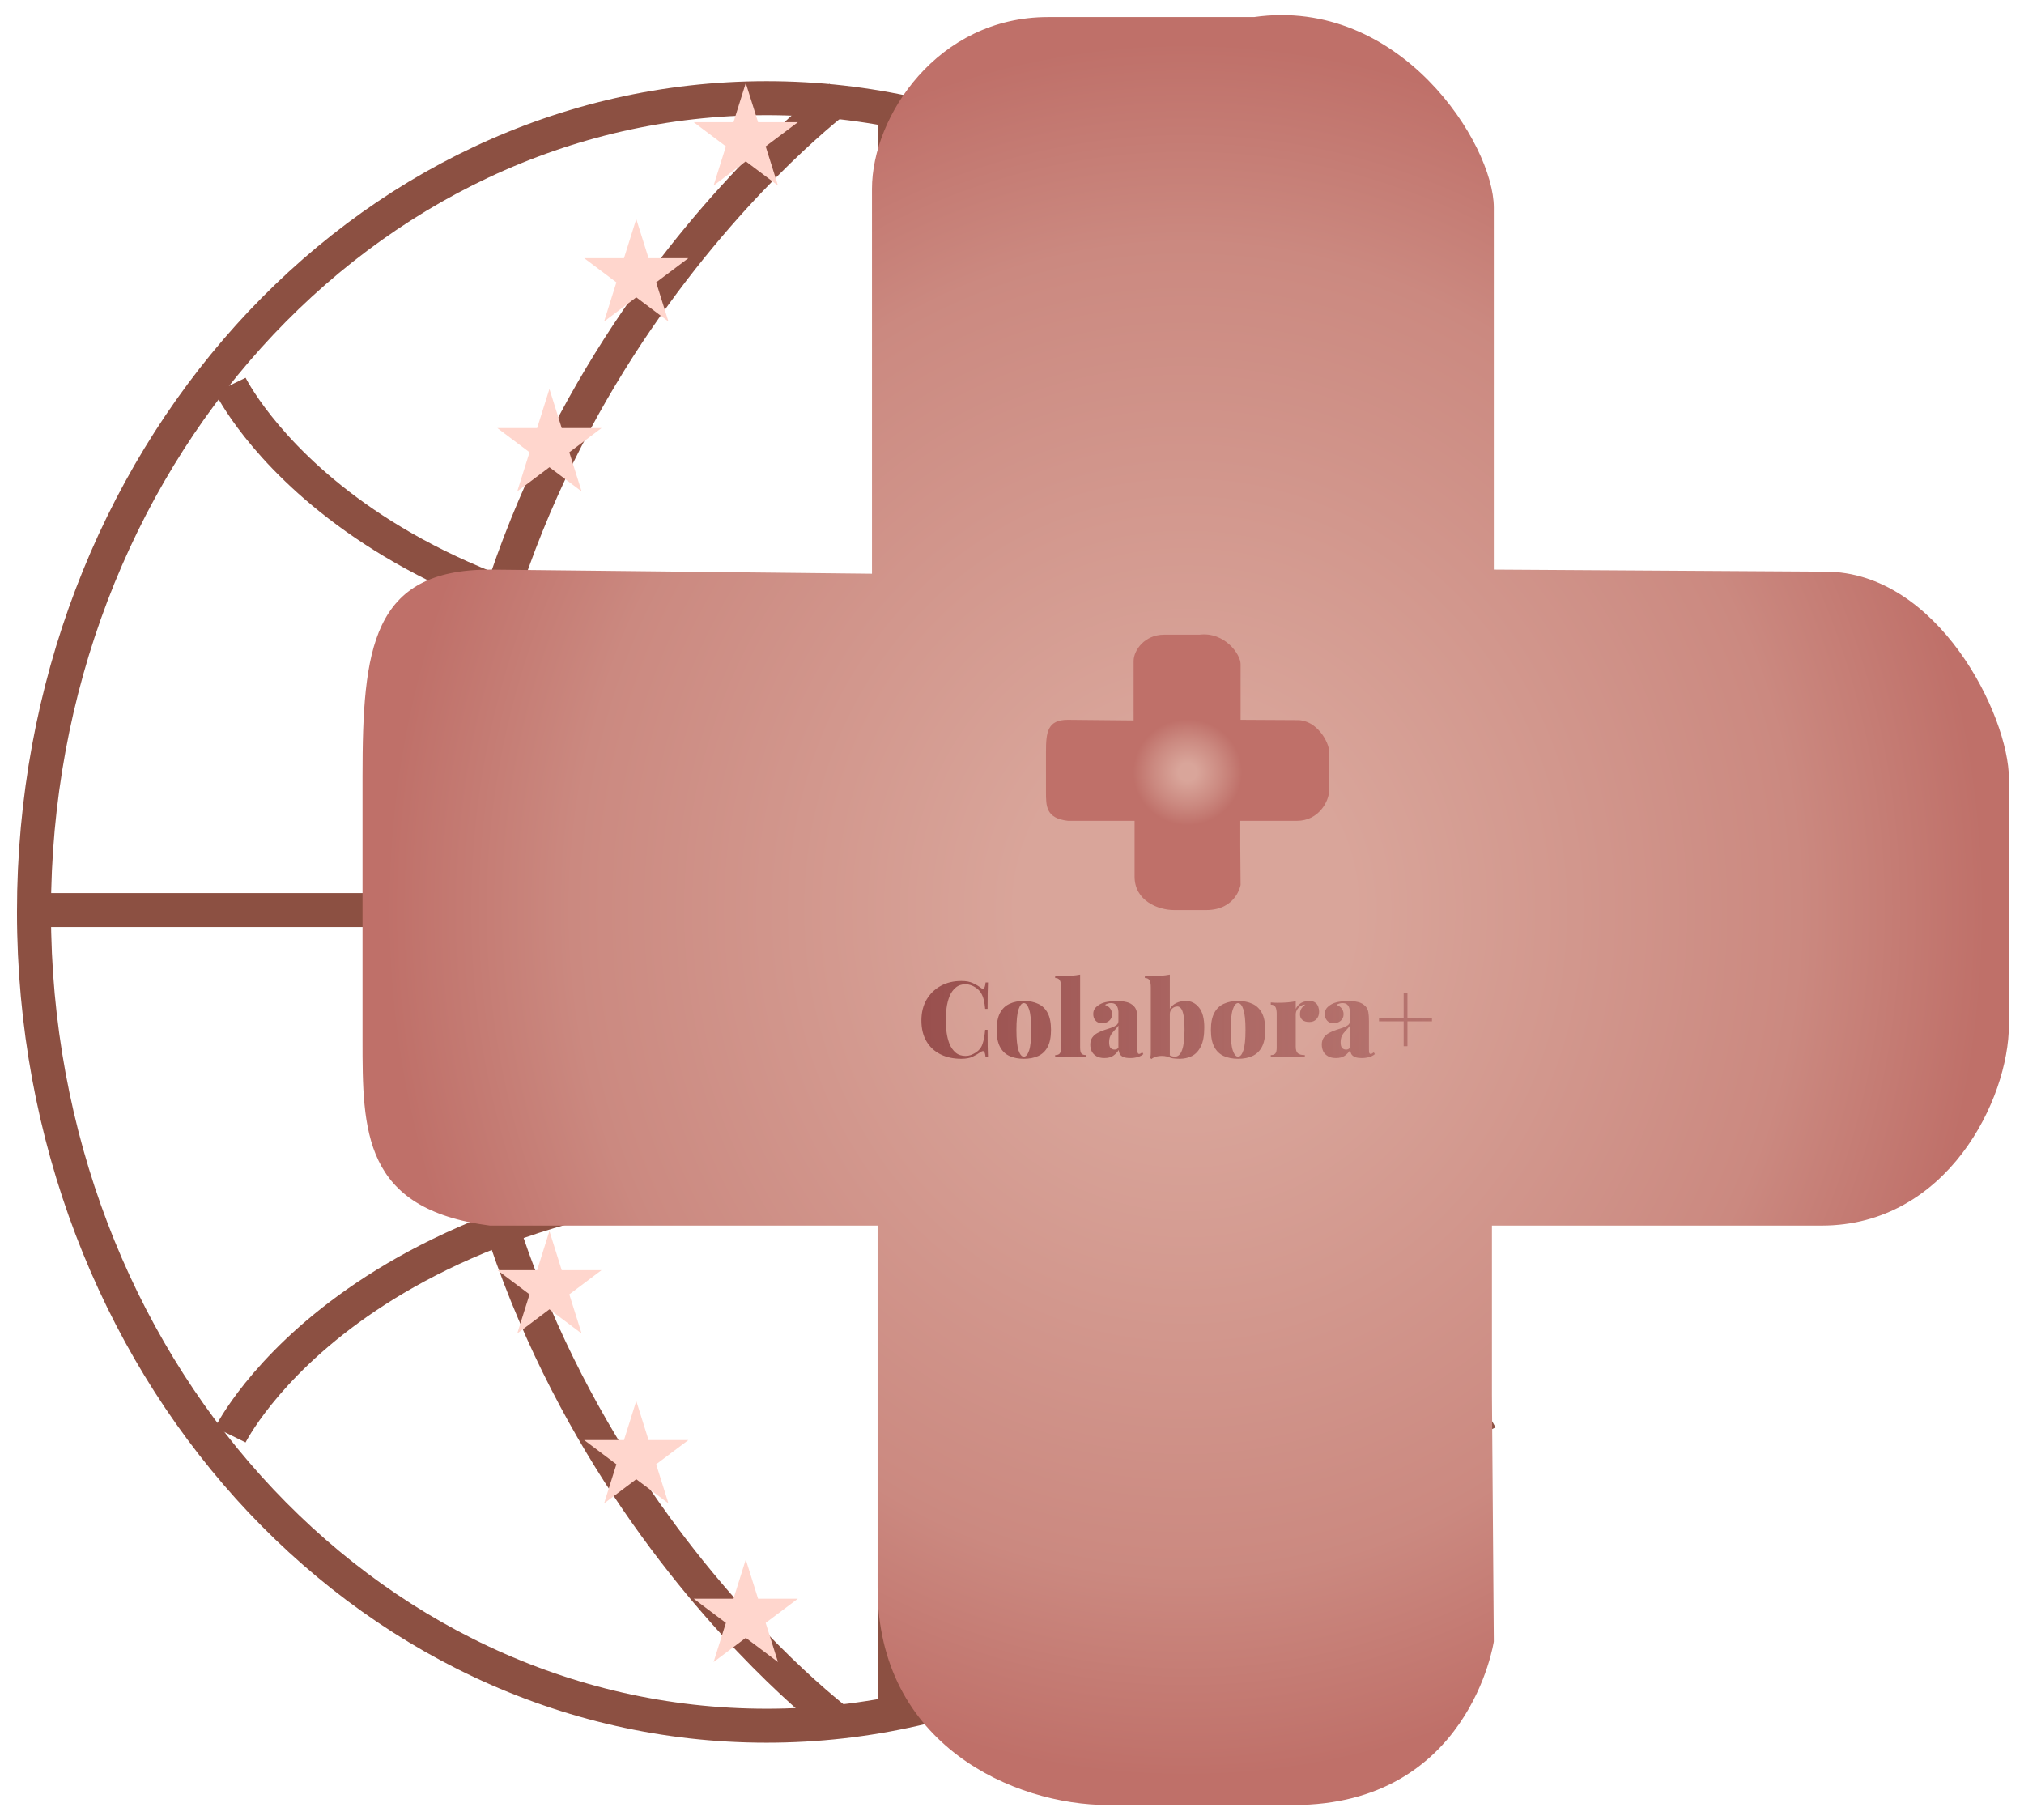 <svg width="536" height="482" viewBox="0 0 536 482" fill="none" xmlns="http://www.w3.org/2000/svg">
<g filter="url(#filter0_d_186_102)">
<path d="M203.003 22C310.153 22 397.006 118.477 397 237.5C397.006 356.53 310.147 453.014 202.997 453C95.841 453.007 8.994 356.53 9 237.507C8.981 118.477 95.841 22 203.003 22Z" stroke="url(#paint0_diamond_186_102)" stroke-width="9" stroke-miterlimit="10"/>
<path d="M236.995 21.787V452.218" stroke="#8C5042" stroke-width="9" stroke-miterlimit="10"/>
<path d="M464.171 237.001H9.82" stroke="#8C5042" stroke-width="9" stroke-miterlimit="10"/>
<path d="M222.339 21.787C222.339 21.787 119.743 98.154 119.743 237.003C119.743 375.851 222.339 452.218 222.339 452.218" stroke="#8C5042" stroke-width="9" stroke-miterlimit="10"/>
<path d="M61 98C61 98 94.958 168 224 168C353.042 168 387 98 387 98" stroke="#8C5042" stroke-width="9" stroke-miterlimit="10"/>
<path d="M61 376C61 376 95.479 306 226.5 306C357.521 306 392 376 392 376" stroke="#8C5042" stroke-width="9" stroke-miterlimit="10"/>
<path d="M532 202.188V267.401C532 287.129 515.631 320.558 482.398 320.558H395.099V365.494L395.595 430.707C395.595 430.707 389.147 474 342.521 474H293.415C268.614 474 232.405 458.108 232.405 416.461V320.558H129.729C96.001 316.2 96 295.376 96 271.239V259.731V250.963V235.071V227.947V218.082V209.862V201.642C96 167.69 98.48 146.841 129.729 146.841L230.917 147.935V46.006C230.917 26.852 248.278 0.522 277.543 0.522H304.824L332.105 0.522C370.794 -4.96 395.595 34.19 395.595 50.94V98.069V146.841L483.39 147.387C513.151 147.387 532 185.438 532 202.188Z" fill="url(#paint1_radial_186_102)"/>
<path d="M352 195.139V205.182C352 208.22 349.184 213.369 343.468 213.369H328.451V220.289L328.536 230.333C328.536 230.333 327.427 237 319.406 237H310.959C306.693 237 300.464 234.552 300.464 228.139V213.369H282.802C277 212.698 277 209.49 277 205.773V204.001V202.65V200.203V199.106V197.587V196.321V195.055C277 189.826 277.427 186.615 282.802 186.615L300.208 186.783V171.085C300.208 168.135 303.195 164.08 308.229 164.08H312.922L317.614 164.08C324.27 163.236 328.536 169.266 328.536 171.845V179.103V186.615L343.638 186.699C348.758 186.699 352 192.559 352 195.139Z" fill="url(#paint2_radial_186_102)"/>
</g>
<path d="M168.5 58L171.755 68.365H182.29L173.767 74.77L177.023 85.135L168.5 78.73L159.977 85.135L163.233 74.77L154.71 68.365H165.245L168.5 58Z" fill="#FFD6CD"/>
<path d="M145.5 103L148.755 113.365H159.29L150.767 119.771L154.023 130.135L145.5 123.729L136.977 130.135L140.233 119.771L131.71 113.365H142.245L145.5 103Z" fill="#FFD6CD"/>
<path d="M145.5 326L148.755 336.365H159.29L150.767 342.771L154.023 353.135L145.5 346.729L136.977 353.135L140.233 342.771L131.71 336.365H142.245L145.5 326Z" fill="#FFD6CD"/>
<path d="M168.5 371L171.755 381.365H182.29L173.767 387.771L177.023 398.135L168.5 391.729L159.977 398.135L163.233 387.771L154.71 381.365H165.245L168.5 371Z" fill="#FFD6CD"/>
<path d="M197.5 413L200.755 423.365H211.29L202.767 429.771L206.023 440.135L197.5 433.729L188.977 440.135L192.233 429.771L183.71 423.365H194.245L197.5 413Z" fill="#FFD6CD"/>
<path d="M197.5 22L200.755 32.365H211.29L202.767 38.77L206.023 49.135L197.5 42.73L188.977 49.135L192.233 38.77L183.71 32.365H194.245L197.5 22Z" fill="#FFD6CD"/>
<path d="M254.592 259.784C255.824 259.784 256.832 259.971 257.616 260.344C258.419 260.699 259.128 261.119 259.744 261.604C260.117 261.884 260.397 261.921 260.584 261.716C260.789 261.492 260.929 260.979 261.004 260.176H261.648C261.611 260.923 261.583 261.837 261.564 262.92C261.545 263.984 261.536 265.403 261.536 267.176H260.892C260.817 266.28 260.696 265.487 260.528 264.796C260.36 264.087 260.108 263.461 259.772 262.92C259.436 262.379 258.951 261.903 258.316 261.492C257.924 261.231 257.504 261.025 257.056 260.876C256.627 260.727 256.179 260.652 255.712 260.652C254.648 260.652 253.771 260.951 253.08 261.548C252.389 262.127 251.848 262.892 251.456 263.844C251.083 264.777 250.821 265.804 250.672 266.924C250.523 268.025 250.448 269.099 250.448 270.144C250.448 271.189 250.523 272.272 250.672 273.392C250.821 274.493 251.083 275.52 251.456 276.472C251.848 277.405 252.389 278.171 253.08 278.768C253.771 279.347 254.648 279.636 255.712 279.636C256.179 279.636 256.627 279.561 257.056 279.412C257.504 279.244 257.924 279.039 258.316 278.796C259.249 278.217 259.875 277.443 260.192 276.472C260.528 275.501 260.761 274.251 260.892 272.72H261.536C261.536 274.549 261.545 276.033 261.564 277.172C261.583 278.292 261.611 279.235 261.648 280H261.004C260.929 279.197 260.799 278.693 260.612 278.488C260.444 278.283 260.155 278.311 259.744 278.572C259.053 279.057 258.316 279.487 257.532 279.86C256.767 280.215 255.777 280.392 254.564 280.392C252.455 280.392 250.607 279.991 249.02 279.188C247.433 278.385 246.201 277.228 245.324 275.716C244.447 274.204 244.008 272.384 244.008 270.256C244.008 268.165 244.456 266.336 245.352 264.768C246.267 263.2 247.517 261.977 249.104 261.1C250.691 260.223 252.52 259.784 254.592 259.784ZM271.134 265.076C272.59 265.076 273.85 265.328 274.914 265.832C275.997 266.317 276.837 267.12 277.434 268.24C278.032 269.36 278.33 270.863 278.33 272.748C278.33 274.633 278.032 276.136 277.434 277.256C276.837 278.376 275.997 279.179 274.914 279.664C273.85 280.149 272.59 280.392 271.134 280.392C269.697 280.392 268.437 280.149 267.354 279.664C266.272 279.179 265.432 278.376 264.834 277.256C264.237 276.136 263.938 274.633 263.938 272.748C263.938 270.863 264.237 269.36 264.834 268.24C265.432 267.12 266.272 266.317 267.354 265.832C268.437 265.328 269.697 265.076 271.134 265.076ZM271.134 265.636C270.574 265.636 270.108 266.196 269.734 267.316C269.361 268.436 269.174 270.247 269.174 272.748C269.174 275.249 269.361 277.06 269.734 278.18C270.108 279.281 270.574 279.832 271.134 279.832C271.694 279.832 272.161 279.281 272.534 278.18C272.908 277.06 273.094 275.249 273.094 272.748C273.094 270.247 272.908 268.436 272.534 267.316C272.161 266.196 271.694 265.636 271.134 265.636ZM286.042 258.104V277.396C286.042 278.18 286.154 278.712 286.378 278.992C286.62 279.272 287.031 279.412 287.61 279.412V280C287.236 279.981 286.676 279.963 285.93 279.944C285.183 279.907 284.418 279.888 283.634 279.888C282.85 279.888 282.056 279.907 281.254 279.944C280.451 279.963 279.844 279.981 279.434 280V279.412C280.012 279.412 280.414 279.272 280.638 278.992C280.88 278.712 281.002 278.18 281.002 277.396V261.464C281.002 260.624 280.89 260.008 280.666 259.616C280.442 259.205 280.031 259 279.434 259V258.412C280.031 258.468 280.61 258.496 281.17 258.496C282.103 258.496 282.971 258.468 283.774 258.412C284.595 258.337 285.351 258.235 286.042 258.104ZM292.485 280.196C291.608 280.196 290.889 280.028 290.329 279.692C289.769 279.356 289.359 278.917 289.097 278.376C288.855 277.835 288.733 277.265 288.733 276.668C288.733 275.884 288.911 275.249 289.265 274.764C289.62 274.26 290.077 273.859 290.637 273.56C291.216 273.243 291.823 272.981 292.457 272.776C293.092 272.571 293.689 272.375 294.249 272.188C294.828 271.983 295.295 271.749 295.649 271.488C296.004 271.208 296.181 270.853 296.181 270.424V267.932C296.181 267.633 296.125 267.307 296.013 266.952C295.92 266.597 295.733 266.289 295.453 266.028C295.173 265.767 294.753 265.636 294.193 265.636C293.895 265.636 293.605 265.683 293.325 265.776C293.064 265.851 292.831 265.963 292.625 266.112C293.279 266.355 293.755 266.7 294.053 267.148C294.352 267.577 294.501 268.053 294.501 268.576C294.501 269.323 294.24 269.911 293.717 270.34C293.195 270.769 292.579 270.984 291.869 270.984C291.123 270.984 290.544 270.751 290.133 270.284C289.723 269.817 289.517 269.239 289.517 268.548C289.517 267.969 289.657 267.484 289.937 267.092C290.236 266.681 290.675 266.308 291.253 265.972C291.813 265.655 292.485 265.431 293.269 265.3C294.053 265.151 294.875 265.076 295.733 265.076C296.648 265.076 297.497 265.169 298.281 265.356C299.065 265.524 299.737 265.897 300.297 266.476C300.689 266.887 300.941 267.4 301.053 268.016C301.165 268.632 301.221 269.425 301.221 270.396V277.9C301.221 278.367 301.249 278.684 301.305 278.852C301.38 279.02 301.501 279.104 301.669 279.104C301.819 279.104 301.959 279.057 302.089 278.964C302.239 278.871 302.379 278.777 302.509 278.684L302.789 279.16C302.379 279.515 301.865 279.776 301.249 279.944C300.652 280.112 300.017 280.196 299.345 280.196C298.543 280.196 297.917 280.103 297.469 279.916C297.04 279.711 296.732 279.449 296.545 279.132C296.377 278.796 296.284 278.441 296.265 278.068C295.873 278.684 295.379 279.197 294.781 279.608C294.203 280 293.437 280.196 292.485 280.196ZM295.145 277.956C295.351 277.956 295.528 277.928 295.677 277.872C295.845 277.797 296.013 277.667 296.181 277.48V271.572C296.051 271.815 295.873 272.057 295.649 272.3C295.444 272.524 295.229 272.757 295.005 273C294.781 273.243 294.567 273.504 294.361 273.784C294.175 274.064 294.016 274.391 293.885 274.764C293.773 275.119 293.717 275.539 293.717 276.024C293.717 276.733 293.848 277.237 294.109 277.536C294.389 277.816 294.735 277.956 295.145 277.956ZM314.052 265.076C315.434 265.076 316.591 265.655 317.524 266.812C318.458 267.951 318.924 269.715 318.924 272.104C318.924 274.213 318.626 275.875 318.028 277.088C317.431 278.301 316.638 279.16 315.648 279.664C314.659 280.149 313.576 280.392 312.4 280.392C311.766 280.392 311.187 280.355 310.664 280.28C310.142 280.205 309.638 280.019 309.152 279.72L309.46 279.272C309.703 279.459 309.974 279.599 310.272 279.692C310.571 279.785 310.851 279.832 311.112 279.832C311.99 279.832 312.634 279.244 313.044 278.068C313.474 276.892 313.688 275.119 313.688 272.748C313.688 271.087 313.604 269.808 313.436 268.912C313.268 268.016 313.044 267.4 312.764 267.064C312.484 266.709 312.167 266.532 311.812 266.532C311.29 266.532 310.823 266.719 310.412 267.092C310.002 267.465 309.796 267.951 309.796 268.548V267.176C310.226 266.467 310.804 265.944 311.532 265.608C312.26 265.253 313.1 265.076 314.052 265.076ZM309.796 258.104V280.056C309.18 279.795 308.546 279.655 307.892 279.636C307.258 279.617 306.679 279.683 306.156 279.832C305.634 279.981 305.232 280.187 304.952 280.448L304.56 280.168C304.654 279.907 304.71 279.655 304.728 279.412C304.747 279.151 304.756 278.889 304.756 278.628V261.464C304.756 260.624 304.644 260.008 304.42 259.616C304.196 259.205 303.786 259 303.188 259V258.412C303.786 258.468 304.364 258.496 304.924 258.496C305.858 258.496 306.726 258.468 307.528 258.412C308.35 258.337 309.106 258.235 309.796 258.104ZM327.873 265.076C329.329 265.076 330.589 265.328 331.653 265.832C332.735 266.317 333.575 267.12 334.173 268.24C334.77 269.36 335.069 270.863 335.069 272.748C335.069 274.633 334.77 276.136 334.173 277.256C333.575 278.376 332.735 279.179 331.653 279.664C330.589 280.149 329.329 280.392 327.873 280.392C326.435 280.392 325.175 280.149 324.093 279.664C323.01 279.179 322.17 278.376 321.573 277.256C320.975 276.136 320.677 274.633 320.677 272.748C320.677 270.863 320.975 269.36 321.573 268.24C322.17 267.12 323.01 266.317 324.093 265.832C325.175 265.328 326.435 265.076 327.873 265.076ZM327.873 265.636C327.313 265.636 326.846 266.196 326.473 267.316C326.099 268.436 325.913 270.247 325.913 272.748C325.913 275.249 326.099 277.06 326.473 278.18C326.846 279.281 327.313 279.832 327.873 279.832C328.433 279.832 328.899 279.281 329.273 278.18C329.646 277.06 329.833 275.249 329.833 272.748C329.833 270.247 329.646 268.436 329.273 267.316C328.899 266.196 328.433 265.636 327.873 265.636ZM346.749 265.076C347.421 265.076 347.944 265.225 348.317 265.524C348.691 265.804 348.952 266.168 349.101 266.616C349.251 267.045 349.325 267.475 349.325 267.904C349.325 268.744 349.083 269.416 348.597 269.92C348.131 270.405 347.515 270.648 346.749 270.648C345.928 270.648 345.303 270.461 344.873 270.088C344.463 269.715 344.257 269.229 344.257 268.632C344.257 267.997 344.388 267.475 344.649 267.064C344.929 266.653 345.275 266.308 345.685 266.028C345.349 266.028 345.051 266.093 344.789 266.224C344.565 266.317 344.351 266.448 344.145 266.616C343.94 266.784 343.763 266.98 343.613 267.204C343.464 267.409 343.343 267.643 343.249 267.904C343.175 268.165 343.137 268.436 343.137 268.716V277.116C343.137 278.012 343.324 278.619 343.697 278.936C344.071 279.253 344.687 279.412 345.545 279.412V280C345.116 279.981 344.472 279.963 343.613 279.944C342.773 279.907 341.905 279.888 341.009 279.888C340.169 279.888 339.32 279.907 338.461 279.944C337.603 279.963 336.959 279.981 336.529 280V279.412C337.108 279.412 337.509 279.272 337.733 278.992C337.976 278.712 338.097 278.18 338.097 277.396V268.52C338.097 267.68 337.985 267.064 337.761 266.672C337.537 266.261 337.127 266.056 336.529 266.056V265.468C337.127 265.524 337.705 265.552 338.265 265.552C339.199 265.552 340.067 265.524 340.869 265.468C341.691 265.393 342.447 265.291 343.137 265.16V267.176C343.38 266.691 343.679 266.299 344.033 266C344.388 265.683 344.789 265.449 345.237 265.3C345.704 265.151 346.208 265.076 346.749 265.076ZM353.79 280.196C352.913 280.196 352.194 280.028 351.634 279.692C351.074 279.356 350.663 278.917 350.402 278.376C350.159 277.835 350.038 277.265 350.038 276.668C350.038 275.884 350.215 275.249 350.57 274.764C350.925 274.26 351.382 273.859 351.942 273.56C352.521 273.243 353.127 272.981 353.762 272.776C354.397 272.571 354.994 272.375 355.554 272.188C356.133 271.983 356.599 271.749 356.954 271.488C357.309 271.208 357.486 270.853 357.486 270.424V267.932C357.486 267.633 357.43 267.307 357.318 266.952C357.225 266.597 357.038 266.289 356.758 266.028C356.478 265.767 356.058 265.636 355.498 265.636C355.199 265.636 354.91 265.683 354.63 265.776C354.369 265.851 354.135 265.963 353.93 266.112C354.583 266.355 355.059 266.7 355.358 267.148C355.657 267.577 355.806 268.053 355.806 268.576C355.806 269.323 355.545 269.911 355.022 270.34C354.499 270.769 353.883 270.984 353.174 270.984C352.427 270.984 351.849 270.751 351.438 270.284C351.027 269.817 350.822 269.239 350.822 268.548C350.822 267.969 350.962 267.484 351.242 267.092C351.541 266.681 351.979 266.308 352.558 265.972C353.118 265.655 353.79 265.431 354.574 265.3C355.358 265.151 356.179 265.076 357.038 265.076C357.953 265.076 358.802 265.169 359.586 265.356C360.37 265.524 361.042 265.897 361.602 266.476C361.994 266.887 362.246 267.4 362.358 268.016C362.47 268.632 362.526 269.425 362.526 270.396V277.9C362.526 278.367 362.554 278.684 362.61 278.852C362.685 279.02 362.806 279.104 362.974 279.104C363.123 279.104 363.263 279.057 363.394 278.964C363.543 278.871 363.683 278.777 363.814 278.684L364.094 279.16C363.683 279.515 363.17 279.776 362.554 279.944C361.957 280.112 361.322 280.196 360.65 280.196C359.847 280.196 359.222 280.103 358.774 279.916C358.345 279.711 358.037 279.449 357.85 279.132C357.682 278.796 357.589 278.441 357.57 278.068C357.178 278.684 356.683 279.197 356.086 279.608C355.507 280 354.742 280.196 353.79 280.196ZM356.45 277.956C356.655 277.956 356.833 277.928 356.982 277.872C357.15 277.797 357.318 277.667 357.486 277.48V271.572C357.355 271.815 357.178 272.057 356.954 272.3C356.749 272.524 356.534 272.757 356.31 273C356.086 273.243 355.871 273.504 355.666 273.784C355.479 274.064 355.321 274.391 355.19 274.764C355.078 275.119 355.022 275.539 355.022 276.024C355.022 276.733 355.153 277.237 355.414 277.536C355.694 277.816 356.039 277.956 356.45 277.956ZM372.725 263.032V269.64H379.221V270.48H372.725V277.06H371.717V270.48H365.193V269.64H371.717V263.032H372.725Z" fill="url(#paint3_linear_186_102)"/>
<defs>
<filter id="filter0_d_186_102" x="0.5" y="0" width="535.5" height="482" filterUnits="userSpaceOnUse" color-interpolation-filters="sRGB">
<feFlood flood-opacity="0" result="BackgroundImageFix"/>
<feColorMatrix in="SourceAlpha" type="matrix" values="0 0 0 0 0 0 0 0 0 0 0 0 0 0 0 0 0 0 127 0" result="hardAlpha"/>
<feOffset dy="4"/>
<feGaussianBlur stdDeviation="2"/>
<feComposite in2="hardAlpha" operator="out"/>
<feColorMatrix type="matrix" values="0 0 0 0 0 0 0 0 0 0 0 0 0 0 0 0 0 0 0.25 0"/>
<feBlend mode="normal" in2="BackgroundImageFix" result="effect1_dropShadow_186_102"/>
<feBlend mode="normal" in="SourceGraphic" in2="effect1_dropShadow_186_102" result="shape"/>
</filter>
<radialGradient id="paint0_diamond_186_102" cx="0" cy="0" r="1" gradientUnits="userSpaceOnUse" gradientTransform="translate(203 237.5) rotate(90) scale(215.5 194)">
<stop offset="0.8" stop-color="#8C5042"/>
<stop offset="0.8" stop-color="#8C5042"/>
</radialGradient>
<radialGradient id="paint1_radial_186_102" cx="0" cy="0" r="1" gradientUnits="userSpaceOnUse" gradientTransform="translate(314 237) rotate(90) scale(237 218)">
<stop offset="0.2" stop-color="#D9A59A"/>
<stop offset="0.74" stop-color="#CB8980"/>
<stop offset="0.965" stop-color="#BF7069"/>
</radialGradient>
<radialGradient id="paint2_radial_186_102" cx="0" cy="0" r="1" gradientUnits="userSpaceOnUse" gradientTransform="translate(314.5 200.5) rotate(90) scale(36.5 37.5)">
<stop offset="0.065" stop-color="#D9A59A"/>
<stop offset="0.245" stop-color="#CB8980"/>
<stop offset="0.385" stop-color="#BF7069"/>
</radialGradient>
<linearGradient id="paint3_linear_186_102" x1="243" y1="268" x2="385" y2="268" gradientUnits="userSpaceOnUse">
<stop stop-color="#8C3F3F" stop-opacity="0.83"/>
<stop offset="1" stop-color="#984A4A" stop-opacity="0.5"/>
</linearGradient>
</defs>
</svg>
